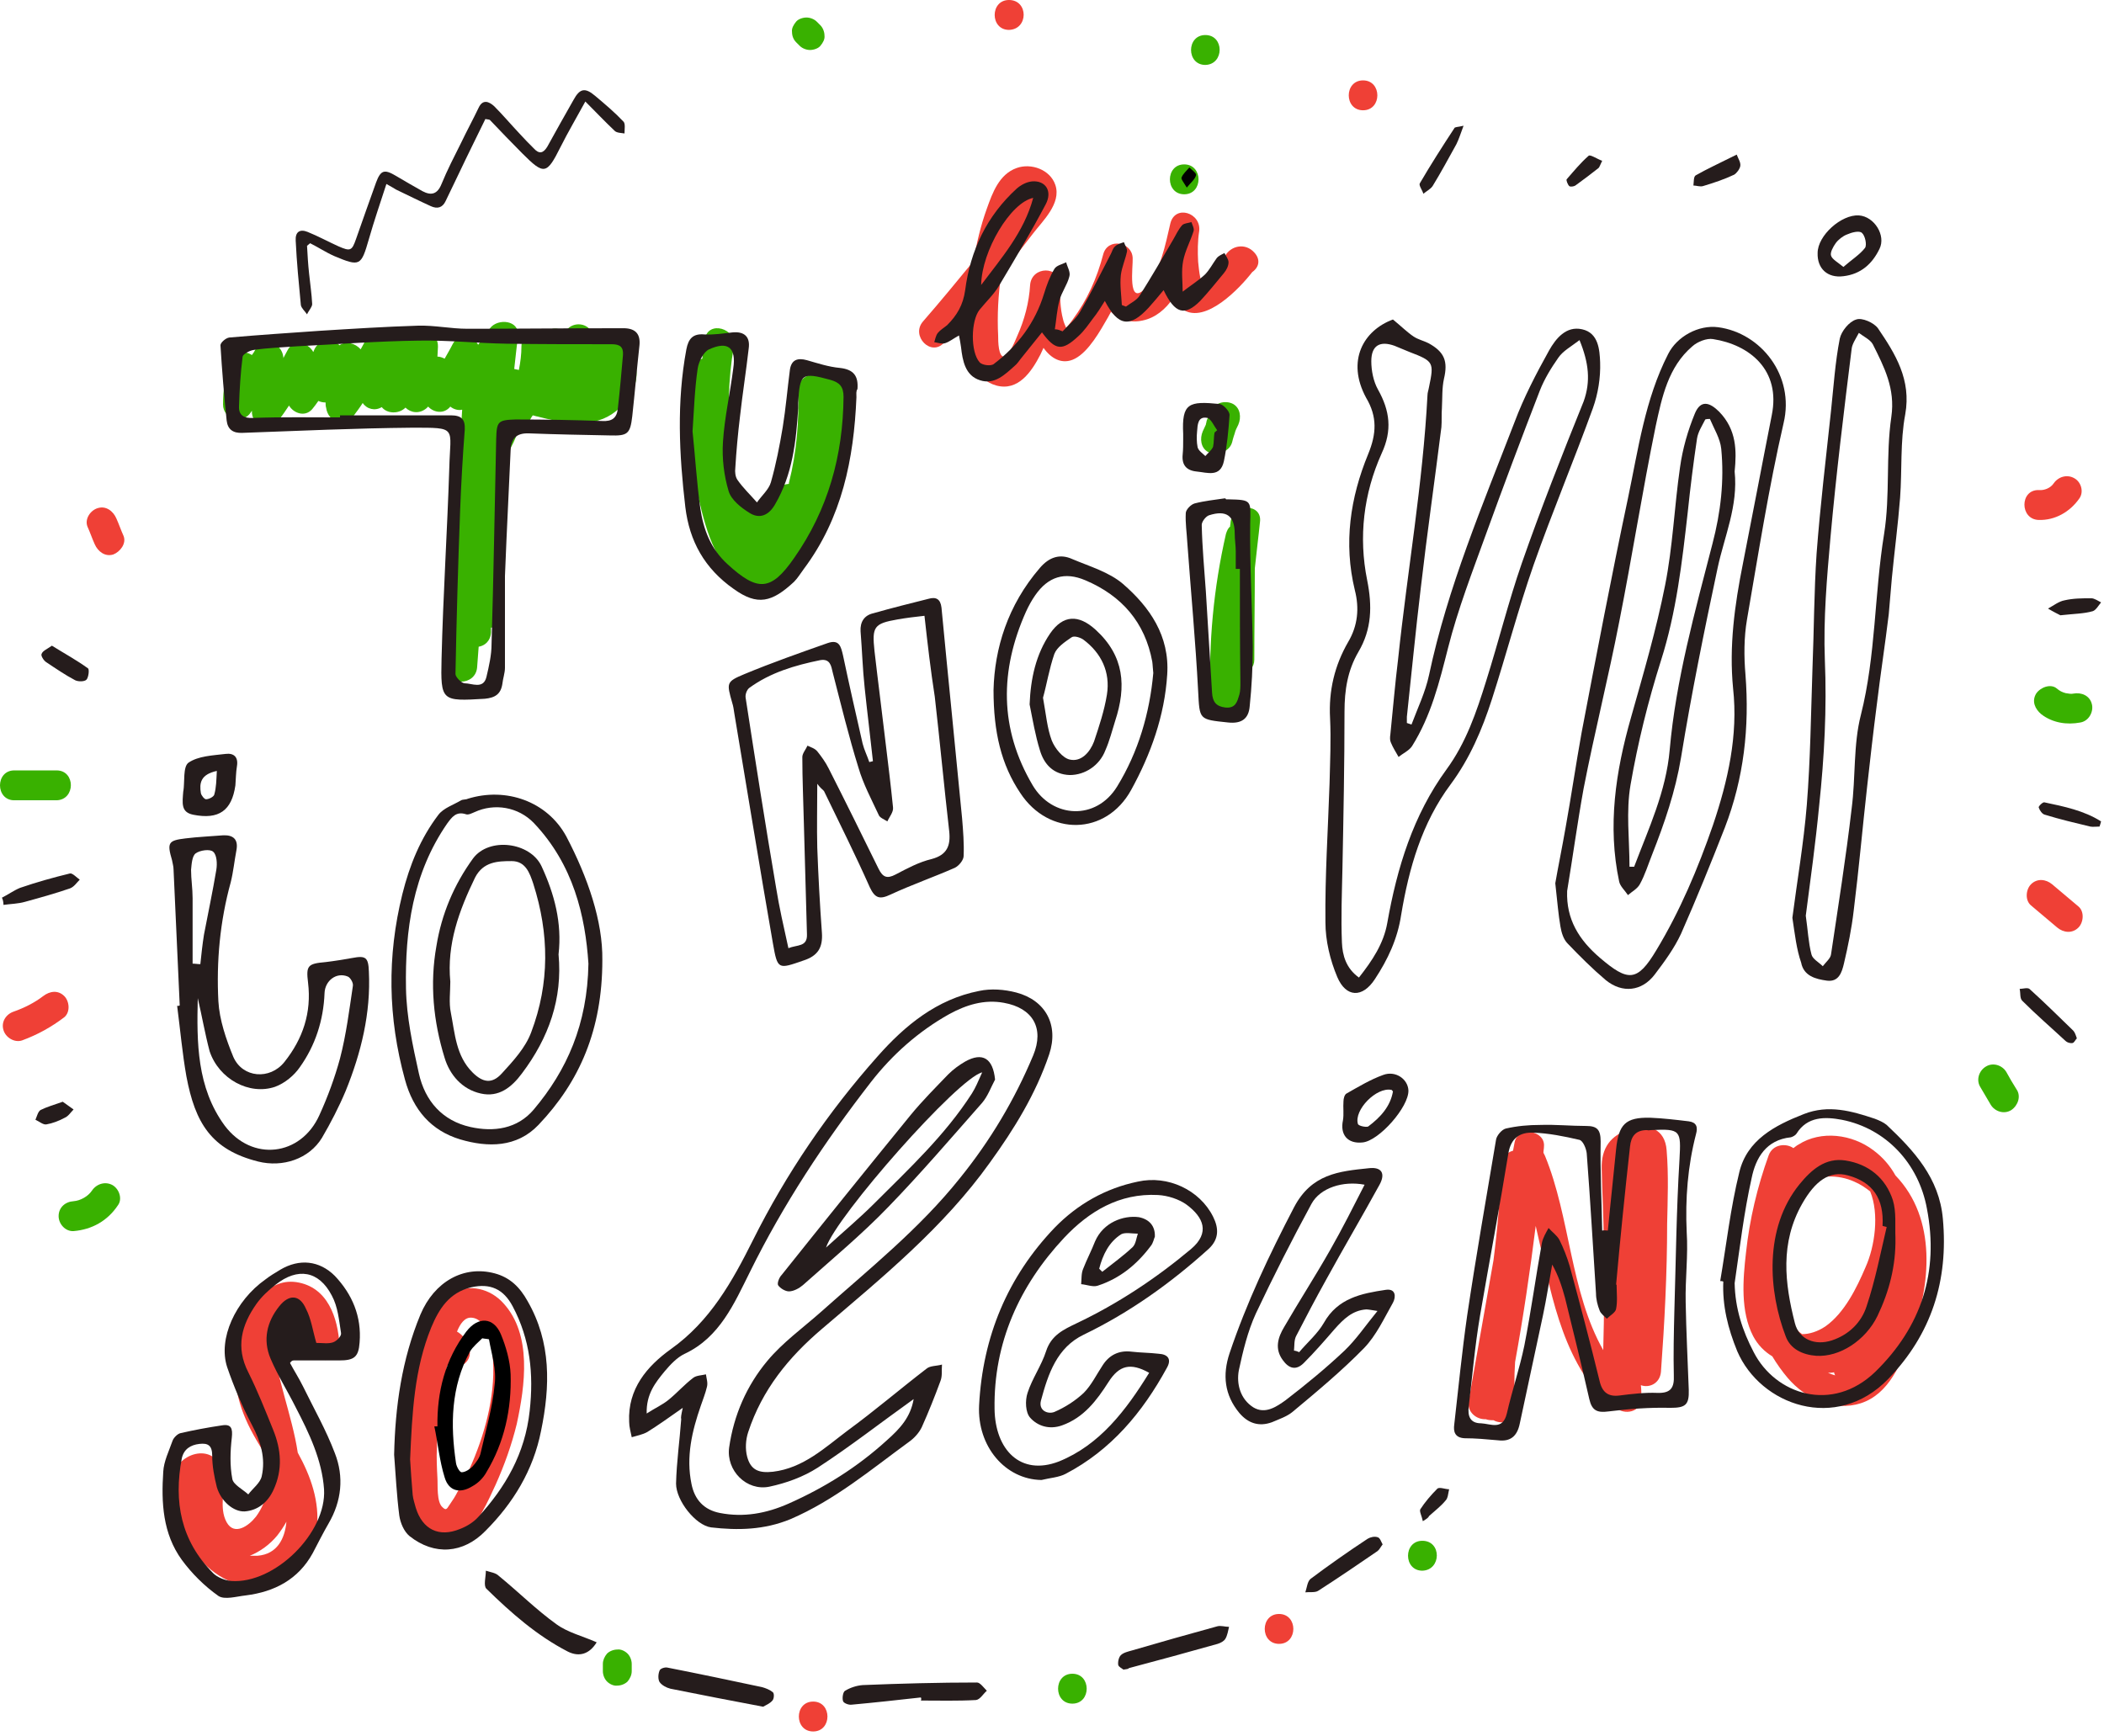 <svg width="395" height="326" viewBox="0 0 395 326" fill="none" xmlns="http://www.w3.org/2000/svg">
<path d="M63.738 252.631C63.448 247.406 61.513 241.601 55.611 240.73C49.999 239.956 46.709 245.761 45.161 250.309C43.323 255.631 43.903 261.339 46.129 266.467C47.29 269.176 48.934 271.692 50.483 274.305C50.773 277.981 50.289 281.755 48.064 284.754C46.709 286.496 44 288.431 42.548 285.819C41 283.013 42.452 279.433 41.775 276.433C40.42 270.434 32.679 272.756 32.292 278.078C31.422 287.947 40.517 300.622 51.45 297.429C56.191 295.978 58.9 291.721 59.481 287.076C60.062 281.948 58.32 277.111 55.901 272.756C54.837 265.693 51.74 258.34 51.257 251.567C51.257 251.373 51.16 251.083 51.16 250.889C51.257 250.793 51.257 250.599 51.353 250.502C51.837 249.438 52.901 247.213 53.966 246.632C57.255 244.891 58.223 250.986 58.32 252.825C58.32 256.211 63.932 256.211 63.738 252.631ZM48.354 292.108C47.87 292.108 47.386 292.108 46.903 292.108C48.838 291.334 50.676 289.979 52.031 288.334C52.708 287.463 53.288 286.593 53.772 285.722C53.482 288.915 52.031 291.818 48.354 292.108Z" fill="#EF4036"/>
<path d="M94.506 244.697C92.087 241.988 88.12 240.924 84.83 242.859C83.379 243.729 82.314 244.987 81.54 246.439C81.153 246.729 80.863 247.213 80.669 247.696C77.863 256.018 76.412 264.919 76.509 273.724C76.509 277.498 76.219 282.529 78.347 285.915C80.089 288.818 83.766 290.076 86.765 288.238C89.764 286.302 91.603 281.852 93.054 278.755C94.699 275.079 96.054 271.305 97.021 267.338C98.569 260.178 99.924 250.599 94.506 244.697ZM88.12 275.853C87.442 277.304 86.765 278.755 85.894 280.11C85.507 280.884 85.023 281.658 84.54 282.335C83.959 283.109 83.862 283.787 83.088 283.013C81.927 282.045 82.218 278.755 82.121 277.498C82.024 275.562 81.927 273.724 82.024 271.789C82.121 266.564 82.798 261.436 83.959 256.405C85.797 257.469 88.797 255.921 88.12 253.212C87.733 251.76 86.959 250.696 85.797 250.019C86.378 248.567 87.249 247.309 88.507 247.406C91.7 247.6 92.474 253.308 92.57 255.534C92.957 262.403 90.926 269.66 88.12 275.853Z" fill="#EF4036"/>
<path d="M312.888 215.961C312.598 211.994 309.501 210.833 306.018 211.994C302.341 213.155 300.6 215.574 300.697 219.444C300.793 224.089 301.084 228.83 301.084 233.474C301.18 240.15 301.18 246.826 300.987 253.503C294.794 242.569 294.794 228.539 290.053 217.025C289.957 216.832 289.86 216.638 289.763 216.445C289.763 216.058 289.86 215.671 289.86 215.284C290.15 212.187 284.925 211.413 284.345 214.51C284.248 214.993 284.151 215.574 284.054 216.058C282.99 216.348 282.023 217.122 281.926 218.67C281.636 224.669 281.152 230.668 280.378 236.667C278.83 245.472 277.282 254.18 275.733 262.985C275.346 265.113 277.185 266.565 278.926 266.468C279.41 266.661 279.894 266.661 280.378 266.661C282.119 267.629 284.732 266.855 284.538 264.436C284.248 261.533 284.248 258.631 284.441 255.728C285.99 247.213 287.247 238.699 288.312 230.184C291.118 241.989 292.763 254.373 301.567 263.469C302.051 263.952 302.729 264.243 303.309 264.243C304.857 265.791 308.244 265.21 308.147 262.404C308.147 261.63 308.147 260.856 308.05 260.082C309.598 260.663 311.63 259.792 311.824 257.566C312.501 248.374 312.985 239.086 312.985 229.797C313.081 225.25 313.275 220.605 312.888 215.961Z" fill="#EF4036"/>
<path d="M355.847 220.702C354.879 218.96 353.524 217.315 351.686 215.961C347.719 212.961 341.914 212.187 337.656 214.896C337.269 215.09 336.979 215.38 336.689 215.574C335.334 214.606 332.819 214.8 332.044 216.928C329.916 222.831 328.464 228.926 327.787 235.215C327.207 240.247 326.723 246.246 329.142 250.89C330.013 252.535 331.27 253.793 332.722 254.663C333.593 256.115 334.56 257.469 335.624 258.727C338.914 262.597 344.236 265.113 349.364 263.468C354.685 261.727 356.911 255.921 358.749 251.18C362.523 241.408 363.684 228.829 355.847 220.702ZM335.141 246.439C334.173 243.053 333.786 239.376 333.883 236.28C333.98 233.087 334.85 227.862 336.882 223.895C337.366 223.314 337.947 222.831 338.527 222.347C341.333 220.508 345.107 220.508 348.106 221.863C349.267 222.347 350.235 223.024 351.105 223.701C352.847 227.959 351.976 234.054 350.235 237.925C348.59 241.795 346.268 246.536 342.688 249.052C341.236 250.019 339.688 250.503 338.334 250.503C336.882 249.535 335.818 248.084 335.141 246.439ZM344.333 257.663C344.333 257.856 344.429 258.05 344.526 258.243C344.139 258.147 343.655 257.953 343.171 257.76C343.559 257.76 343.945 257.76 344.333 257.663Z" fill="#EF4036"/>
<path d="M235.48 47.411C233.835 45.572 231.126 46.056 229.965 48.088C229.675 48.669 229.481 49.153 229.578 49.733C229.191 50.12 228.804 50.507 228.32 50.894C227.836 51.378 227.256 51.765 226.675 52.152C226.385 52.346 225.998 52.636 225.708 52.829C225.611 52.829 225.611 52.829 225.514 52.829C225.417 52.539 225.417 52.346 225.321 52.055C225.127 51.088 225.03 50.12 224.934 49.153C224.837 47.217 224.837 45.282 225.127 43.444C225.611 39.961 220.58 38.316 219.709 41.992C218.838 45.766 217.774 51.184 215.064 54.087C211.581 57.764 212.742 49.927 212.645 48.475C212.549 45.379 208.001 44.605 207.13 47.701C205.969 52.152 204.131 56.312 201.325 60.086C200.938 60.57 200.648 61.054 200.261 61.441L200.164 61.537C200.164 61.441 200.067 61.441 200.067 61.344C199.874 60.86 199.68 60.473 199.583 59.989C199.003 57.861 199.003 55.635 199.003 53.507C199.003 49.83 193.681 49.927 193.391 53.507C193.197 56.796 192.327 60.086 190.972 63.086C190.682 63.763 189.521 66.665 188.65 66.956C187.392 67.246 187.392 63.956 187.392 63.086C187.199 59.215 187.392 55.345 187.973 51.475C190.004 48.959 191.94 46.443 193.875 43.928C195.713 41.509 199.293 38.219 198.132 34.736C197.164 31.833 193.584 30.575 190.875 31.543C187.586 32.704 186.328 36.187 185.263 39.187C184.102 42.38 183.328 45.766 182.748 49.056C179.651 52.829 176.555 56.603 173.266 60.376C170.943 63.086 174.814 67.052 177.233 64.343C178.781 62.602 180.232 60.86 181.78 59.022C181.78 60.667 181.78 62.311 181.877 63.859C182.07 67.343 183.231 71.31 187.005 72.374C191.166 73.535 193.681 69.762 195.326 66.569C195.52 66.182 195.713 65.698 195.907 65.311C197.261 67.246 199.39 68.601 201.809 67.343C204.421 65.988 206.55 62.118 208.001 59.602C208.195 59.215 208.388 58.925 208.582 58.538C210.13 60.086 212.258 60.667 214.484 60.183C216.903 59.699 218.838 58.054 220.289 55.925C220.676 56.893 221.257 57.667 222.128 58.151C226.385 60.86 232.771 54.087 235.093 51.088C236.448 50.12 236.641 48.669 235.48 47.411Z" fill="#EF4036"/>
<path d="M222.322 30.866C218.742 30.866 218.742 36.478 222.322 36.478C225.902 36.478 225.902 30.866 222.322 30.866Z" fill="#39B100"/>
<path d="M119.181 68.02C118.987 67.439 118.6 66.956 118.116 66.665C118.116 66.569 118.116 66.472 118.019 66.375C117.729 64.827 116.471 64.343 115.31 64.44C115.117 62.408 112.698 61.44 111.053 62.311C110.085 60.473 107.279 60.376 106.118 62.311C104.861 61.44 103.022 61.44 102.248 62.795C100.603 61.828 97.894 62.505 97.894 65.02C97.894 66.569 97.701 68.02 97.41 69.471C97.12 69.374 96.83 69.374 96.539 69.278C96.733 67.246 97.023 65.214 97.217 63.085C97.604 60.086 93.443 59.699 91.992 61.634C91.218 62.698 90.54 63.666 89.766 64.73C88.799 62.989 86.283 62.311 85.025 64.537C84.542 65.504 83.961 66.472 83.477 67.343C83.09 67.149 82.606 66.956 82.123 66.956C82.123 66.375 82.219 65.698 82.219 65.117C82.316 62.215 78.93 61.731 77.285 63.472C76.124 61.924 73.318 62.021 72.35 63.956C71.189 62.795 69.157 62.602 68.287 64.537C68.093 64.924 67.9 65.214 67.706 65.601C66.738 64.44 64.9 63.956 63.739 64.827C62.481 63.472 59.772 63.569 58.901 65.891C58.901 65.988 58.804 66.085 58.804 66.085C57.837 64.246 55.031 63.666 53.967 65.794C53.676 66.278 53.483 66.762 53.193 67.246C53.193 67.149 53.193 67.052 53.193 67.052C52.902 64.343 49.516 63.182 47.968 65.601C47.774 65.988 47.581 66.278 47.29 66.665C45.839 65.698 43.614 65.988 42.936 68.117C42.259 70.729 41.872 73.341 41.872 75.954C41.872 78.76 45.645 79.727 47.097 77.405C47.194 77.308 47.194 77.212 47.29 77.115C47.194 80.018 50.58 81.275 52.418 78.76C53.096 77.889 53.676 77.018 54.257 76.147C55.128 77.599 57.256 78.373 58.611 76.825C58.998 76.341 59.385 75.857 59.772 75.277C60.159 75.47 60.643 75.567 61.127 75.567C61.127 75.857 61.127 76.244 61.223 76.534C61.61 79.34 64.707 80.308 66.448 77.986C67.029 77.212 67.609 76.438 68.093 75.664C68.867 76.825 70.415 77.212 71.673 76.438C72.641 77.695 74.866 77.792 76.124 76.534C77.091 77.502 78.736 77.792 80.091 76.631C80.188 76.534 80.284 76.438 80.381 76.341C81.445 77.502 83.38 77.792 84.542 76.341C85.122 76.825 85.993 77.115 86.767 76.921C86.477 81.275 86.283 85.726 86.186 90.08C85.799 90.564 85.509 91.145 85.509 91.919C85.025 103.046 84.445 114.173 83.961 125.3C83.767 128.88 89.283 128.88 89.573 125.3C89.67 124.042 89.766 122.687 89.863 121.43C91.024 121.236 92.089 120.365 92.185 118.72C92.185 118.43 92.185 118.14 92.185 117.85C93.54 117.85 94.798 116.882 94.798 115.14C94.798 109.625 94.798 104.11 94.604 98.595C94.701 94.241 94.798 89.887 94.991 85.63C96.056 83.985 96.83 82.243 97.507 80.405C98.281 80.211 98.958 79.824 99.345 79.147C99.539 78.76 99.732 78.373 100.023 77.986C100.119 77.986 100.313 78.083 100.41 78.083C100.506 78.083 100.603 78.179 100.797 78.179C105.344 79.34 110.666 80.501 114.826 77.792C115.697 77.212 116.471 76.534 117.052 75.857C117.632 75.567 118.116 74.986 118.213 74.212C119.471 72.471 119.858 70.245 119.181 68.02Z" fill="#39B100"/>
<path d="M156.624 70.439L152.657 70.342C151.206 70.342 149.851 71.6 149.851 73.148C150.045 79.05 149.561 84.953 148.11 90.661C148.11 90.758 148.11 90.758 148.11 90.855C147.045 90.951 146.078 91.338 145.304 92.112C144.433 92.983 144.046 94.531 143.078 95.209C141.53 96.37 139.885 95.112 138.918 93.564C138.821 93.273 138.724 92.983 138.724 92.596C137.95 89.597 137.466 86.597 137.176 83.598C136.596 77.406 136.692 71.213 137.757 65.117C138.337 61.634 132.919 60.086 132.338 63.666C132.145 64.924 131.951 66.085 131.854 67.343C131.08 67.536 130.403 68.214 130.21 69.278C130.21 69.568 130.113 69.762 130.113 70.052C129.049 77.986 129.339 85.823 131.177 93.661C132.532 99.466 134.757 108.271 141.433 110.012C148.884 111.948 151.98 103.627 153.915 98.208C156.818 90.081 159.14 81.856 159.527 73.245C159.527 71.697 158.076 70.439 156.624 70.439Z" fill="#39B100"/>
<path d="M10.619 144.651H2.685C-0.895 144.651 -0.895 150.263 2.685 150.263H10.619C14.199 150.166 14.199 144.651 10.619 144.651Z" fill="#39B100"/>
<path d="M12.071 187.03C10.91 185.869 9.362 186.063 8.104 187.03C6.459 188.288 4.524 189.256 2.589 189.933C1.137 190.417 0.17 191.868 0.654 193.416C1.041 194.771 2.686 195.835 4.137 195.351C7.04 194.287 9.652 192.836 12.071 190.997C13.232 190.03 13.039 187.998 12.071 187.03Z" fill="#EF4036"/>
<path d="M389.422 89.79C388.068 89.016 386.423 89.5 385.552 90.758C384.971 91.628 383.81 92.112 382.746 92.015C379.166 91.919 379.166 97.531 382.746 97.627C385.842 97.724 388.648 96.079 390.39 93.564C391.261 92.306 390.68 90.467 389.422 89.79Z" fill="#EF4036"/>
<path d="M392.71 132.169C392.323 130.621 390.775 129.944 389.227 130.234C388.937 130.331 388.26 130.234 387.776 130.138C387.098 129.944 386.711 129.751 386.131 129.267C384.97 128.299 383.035 129.073 382.261 130.234C381.39 131.686 382.067 133.137 383.228 134.105C385.357 135.749 388.066 136.136 390.582 135.653C392.227 135.362 393.097 133.524 392.71 132.169Z" fill="#39B100"/>
<path d="M390.195 170.195C388.551 168.841 386.906 167.389 385.261 166.035C384.1 165.067 382.455 164.874 381.294 166.035C380.326 167.002 380.133 169.034 381.294 170.002C382.939 171.356 384.584 172.808 386.228 174.162C387.389 175.13 389.034 175.323 390.195 174.162C391.163 173.195 391.356 171.163 390.195 170.195Z" fill="#EF4036"/>
<path d="M378.583 204.544C377.906 203.479 377.229 202.318 376.648 201.254C375.874 199.996 374.133 199.416 372.778 200.286C371.52 201.06 370.94 202.802 371.81 204.157L373.746 207.446C374.52 208.704 376.261 209.285 377.616 208.414C378.874 207.543 379.454 205.801 378.583 204.544Z" fill="#39B100"/>
<path d="M23.198 100.627C22.714 99.563 22.327 98.402 21.843 97.338C21.263 95.983 19.908 94.919 18.36 95.403C17.005 95.79 15.844 97.434 16.425 98.886C16.909 99.95 17.296 101.111 17.779 102.176C18.36 103.53 19.715 104.594 21.263 104.111C22.52 103.627 23.778 102.079 23.198 100.627Z" fill="#EF4036"/>
<path d="M21.165 222.54C19.81 221.766 18.165 222.25 17.294 223.508C16.52 224.669 15.069 225.443 13.811 225.54C12.263 225.636 11.005 226.701 11.005 228.346C11.005 229.797 12.263 231.248 13.811 231.152C17.294 230.861 20.197 229.216 22.132 226.314C23.003 225.153 22.423 223.314 21.165 222.54Z" fill="#39B100"/>
<path d="M117.825 310.492C117.341 310.008 116.567 309.621 115.89 309.718C115.212 309.718 114.438 310.008 113.954 310.492C113.471 311.072 113.18 311.75 113.18 312.427V313.782C113.18 314.459 113.471 315.233 113.954 315.717C114.438 316.2 115.212 316.587 115.89 316.491C116.567 316.491 117.341 316.2 117.825 315.717C118.309 315.136 118.599 314.459 118.599 313.782V312.427C118.599 311.75 118.309 310.976 117.825 310.492Z" fill="#39B100"/>
<path d="M152.659 319.49C149.079 319.49 149.079 325.102 152.659 325.102C156.239 325.102 156.239 319.49 152.659 319.49Z" fill="#EF4036"/>
<path d="M201.327 314.265C197.747 314.265 197.747 319.877 201.327 319.877C204.907 319.877 204.907 314.265 201.327 314.265Z" fill="#39B100"/>
<path d="M240.125 303.042C236.545 303.042 236.545 308.654 240.125 308.654C243.705 308.654 243.705 303.042 240.125 303.042Z" fill="#EF4036"/>
<path d="M267.025 289.302C263.445 289.302 263.445 294.914 267.025 294.914C270.605 294.818 270.701 289.302 267.025 289.302Z" fill="#39B100"/>
<path d="M154.013 4.741L153.336 4.064C152.852 3.58 152.078 3.289 151.401 3.289C150.724 3.289 149.853 3.58 149.466 4.064C148.982 4.644 148.595 5.321 148.692 5.999C148.692 6.773 148.982 7.45 149.466 7.934L150.143 8.611C150.627 9.095 151.401 9.385 152.078 9.385C152.756 9.385 153.626 9.095 154.013 8.611C154.497 8.031 154.884 7.353 154.787 6.676C154.787 5.999 154.497 5.225 154.013 4.741Z" fill="#39B100"/>
<path d="M189.423 0C185.843 0 185.843 5.612 189.423 5.612C193.1 5.515 193.1 0 189.423 0Z" fill="#EF4036"/>
<path d="M226.289 6.579C222.709 6.579 222.709 12.191 226.289 12.191C229.869 12.094 229.869 6.579 226.289 6.579Z" fill="#39B100"/>
<path d="M255.897 15.094C252.317 15.094 252.317 20.706 255.897 20.706C259.477 20.706 259.477 15.094 255.897 15.094Z" fill="#EF4036"/>
<path d="M231.03 98.015C231.03 98.305 230.933 98.595 230.933 98.885C230.546 99.176 230.353 99.659 230.159 100.24C227.837 110.399 226.869 120.752 227.256 131.105C227.45 134.782 232.481 134.589 232.868 131.105C233.062 129.557 233.255 128.009 233.352 126.461C234.513 126.171 235.481 125.3 235.481 123.849C235.481 118.14 235.577 112.431 235.577 106.723C235.868 103.82 236.255 100.917 236.545 98.015C237.029 94.435 231.417 94.435 231.03 98.015Z" fill="#39B100"/>
<path d="M232.482 79.728C233.062 78.373 232.869 76.631 231.514 75.857C230.256 75.18 228.321 75.47 227.644 76.825C227.45 77.212 227.257 77.696 227.063 78.083C226.773 78.373 226.579 78.76 226.483 79.244C226.483 79.437 226.386 79.534 226.386 79.728C226.192 80.115 225.999 80.598 225.805 80.985C225.225 82.34 225.418 84.082 226.773 84.856C227.644 85.34 228.514 85.34 229.192 84.953C230.159 84.759 231.03 84.082 231.32 83.017C231.417 82.63 231.514 82.243 231.611 81.953C231.707 81.76 231.707 81.566 231.804 81.373C231.901 80.889 232.191 80.308 232.482 79.728Z" fill="#39B100"/>
<path d="M261.509 59.989C263.154 61.343 264.218 62.407 265.379 63.182C266.25 63.762 267.218 63.956 268.185 64.439C271.185 66.084 271.862 67.826 271.088 71.116C270.701 72.857 270.798 74.792 270.701 76.631C270.604 77.792 270.701 79.05 270.604 80.211C269.346 90.273 267.895 100.336 266.734 110.399C265.766 118.43 264.992 126.557 264.122 134.588C264.122 134.975 264.122 135.362 264.122 135.749C264.412 135.846 264.702 135.943 264.992 136.039C266.153 132.943 267.605 129.944 268.282 126.751C271.765 110.302 278.345 94.821 284.344 79.243C286.085 74.599 288.408 70.148 290.826 65.794C292.084 63.569 294.019 61.15 297.019 61.827C300.115 62.504 300.309 65.697 300.405 68.019C300.502 70.922 300.018 73.921 299.051 76.631C295.471 86.5 291.407 96.176 287.924 106.045C285.021 114.366 282.796 122.88 280.086 131.298C278.248 137.007 275.926 142.425 272.346 147.263C266.928 154.52 264.509 163.034 263.057 171.742C262.38 176.29 260.542 180.16 258.123 183.837C255.801 187.417 252.704 187.32 251.059 183.45C249.705 180.257 248.834 176.58 248.834 173.194C248.737 164.486 249.318 155.778 249.608 147.07C249.705 143.006 249.898 138.942 249.705 134.878C249.415 129.653 250.576 124.912 253.091 120.558C254.93 117.462 255.22 114.172 254.349 110.786C252.221 101.981 253.478 93.466 256.865 85.242C258.413 81.469 258.606 78.276 256.478 74.696C252.704 67.729 255.994 62.02 261.509 59.989ZM296.535 63.859C294.89 65.117 293.439 65.891 292.568 67.149C291.213 69.084 289.956 71.116 289.085 73.341C285.602 82.339 282.215 91.338 278.925 100.433C276.41 107.399 273.701 114.366 271.862 121.623C270.217 128.105 268.669 134.394 265.089 140.103C264.509 140.974 263.348 141.458 262.573 142.135C262.09 141.264 261.509 140.393 261.122 139.426C260.929 139.039 260.929 138.458 261.025 137.878C261.509 133.137 261.896 128.492 262.477 123.751C264.218 107.206 267.121 90.854 267.992 74.212C267.992 73.728 268.185 73.244 268.282 72.664C269.25 68.019 269.153 67.826 264.605 66.084C263.638 65.697 262.767 65.31 261.799 64.923C259.09 63.956 257.445 64.826 257.445 67.826C257.445 69.567 257.832 71.599 258.703 73.147C260.929 77.115 261.412 80.791 259.381 85.145C255.994 92.692 255.026 100.82 256.671 108.947C257.639 113.785 257.542 118.139 255.026 122.397C252.995 125.88 252.414 129.557 252.414 133.62C252.414 143.393 252.221 153.262 252.027 163.034C251.93 167.679 251.737 172.323 251.93 176.967C252.027 179.386 252.704 181.805 255.123 183.547C257.639 180.354 259.768 177.161 260.445 173.291C262.283 162.938 265.283 153.068 271.572 144.457C275.249 139.426 277.184 133.717 279.022 127.815C281.344 120.461 283.183 113.011 285.698 105.754C289.278 95.498 293.245 85.436 297.309 75.373C298.664 71.599 298.277 68.116 296.535 63.859Z" fill="#251C1C"/>
<path d="M128.179 264.338C125.566 266.177 123.534 267.628 121.503 268.886C120.632 269.37 119.567 269.563 118.6 269.854C118.406 268.886 118.116 267.918 118.116 266.951C117.826 260.758 121.503 256.501 125.953 253.308C133.307 248.083 137.467 240.633 141.338 232.892C147.627 220.314 155.464 208.8 164.753 198.35C169.881 192.545 175.88 187.61 183.814 186.062C186.039 185.578 188.555 185.772 190.78 186.353C196.295 187.804 198.811 192.448 196.973 197.963C194.457 205.414 190.393 211.993 185.846 218.282C177.138 230.474 165.624 239.859 154.4 249.438C148.014 254.856 143.079 260.952 140.467 268.886C139.983 270.337 139.886 272.079 140.273 273.53C140.951 276.046 142.499 276.626 145.111 276.336C150.82 275.659 154.884 271.789 159.141 268.596C164.172 264.919 168.913 260.855 173.945 256.985C174.622 256.404 175.88 256.501 176.847 256.211C176.751 257.275 176.944 258.339 176.557 259.307C175.493 262.21 174.332 265.112 173.074 267.918C172.59 268.983 171.622 270.047 170.655 270.724C163.495 275.949 156.722 281.658 148.401 285.238C143.466 287.27 138.532 287.366 133.5 286.786C130.598 286.399 126.921 281.755 126.921 278.562C127.018 274.498 127.598 270.531 127.888 266.467C127.792 266.177 127.888 265.693 128.179 264.338ZM121.406 265.403C123.051 264.338 124.405 263.758 125.566 262.79C127.114 261.532 128.469 259.984 130.114 258.727C130.694 258.243 131.759 258.243 132.533 258.049C132.63 258.823 132.92 259.597 132.726 260.371C132.436 261.629 131.952 262.79 131.565 263.951C129.92 268.692 128.759 273.53 129.824 278.658C130.404 281.561 132.146 283.496 135.145 284.077C139.596 284.948 143.853 284.173 148.014 282.335C154.787 279.336 160.979 275.465 166.494 270.434C169.01 268.209 170.945 266.08 171.526 262.694C165.43 267.048 159.625 271.595 153.529 275.562C150.82 277.304 147.627 278.465 144.434 279.142C140.177 280.013 136.306 276.143 136.887 271.789C137.758 265.693 140.177 260.178 144.047 255.534C146.95 252.05 150.723 249.341 154.11 246.342C163.108 238.311 172.59 230.764 180.234 221.185C185.942 214.122 190.49 206.478 193.973 198.157C196.102 193.029 193.877 189.255 188.458 188.288C184.781 187.61 181.395 188.675 178.202 190.416C172.493 193.609 167.559 197.963 163.495 203.188C154.787 214.412 147.046 226.12 140.757 238.891C137.854 244.697 135.145 251.083 128.566 254.179C127.114 254.856 125.857 256.211 124.792 257.469C123.051 259.597 121.309 261.726 121.406 265.403Z" fill="#251C1C"/>
<path d="M94.799 108.173C94.799 111.85 94.799 118.623 94.799 125.395C94.799 126.363 94.411 127.427 94.315 128.395C94.024 130.33 92.96 131.007 91.025 131.201C82.897 131.685 82.704 131.685 82.897 123.654C83.188 111.753 83.962 99.852 84.349 87.854C84.542 80.113 85.994 80.307 77.285 80.307C66.739 80.404 56.193 80.887 45.549 81.274C43.711 81.371 42.743 80.597 42.55 78.952C42.066 74.308 41.679 69.567 41.389 64.826C41.389 64.342 42.356 63.471 43.034 63.374C48.646 62.891 54.354 62.504 59.966 62.117C66.159 61.73 72.254 61.343 78.447 61.149C81.543 61.052 84.639 61.73 87.735 61.73C96.637 61.73 105.442 61.633 114.343 61.633C115.311 61.633 116.375 61.633 117.343 61.633C119.375 61.73 120.245 62.794 120.052 64.826C119.568 69.277 119.181 73.727 118.697 78.178C118.31 81.468 117.827 81.855 114.537 81.758C109.505 81.662 104.377 81.565 99.346 81.371C96.927 81.274 95.96 82.339 95.863 84.564C95.573 91.434 95.186 98.304 94.799 108.173ZM63.836 78.372C63.836 78.275 63.836 78.082 63.836 77.985C70.803 77.985 77.672 77.985 84.639 77.985C86.671 77.985 87.348 78.759 87.251 80.694C86.864 85.725 86.574 90.853 86.381 95.885C85.994 106.141 85.703 116.3 85.51 126.557C85.51 127.137 86.671 128.298 87.251 128.298C88.606 128.298 90.735 129.459 91.315 127.137C91.799 125.105 92.283 122.977 92.283 120.945C92.67 108.076 92.863 95.207 93.154 82.436C93.25 79.146 93.444 78.856 96.83 78.759C102.249 78.759 107.667 78.856 113.085 79.049C114.924 79.146 115.795 78.469 115.988 76.727C116.375 73.34 116.665 69.954 116.956 66.664C117.052 65.116 116.375 64.632 114.827 64.632C108.248 64.632 101.668 64.632 95.089 64.535C89.574 64.439 84.058 63.858 78.64 63.955C70.996 64.052 63.449 64.632 55.806 65.019C53.096 65.213 50.387 65.31 47.678 65.697C46.904 65.793 45.646 66.471 45.549 66.954C45.162 70.051 44.969 73.147 44.872 76.243C44.775 77.985 45.84 78.565 47.484 78.469C53 78.275 58.418 78.372 63.836 78.372Z" fill="#251C1C"/>
<path d="M153.432 147.166C153.432 151.423 153.336 155.293 153.432 159.164C153.626 164.485 153.916 169.807 154.303 175.129C154.497 177.934 153.529 179.483 150.82 180.353C146.079 181.998 145.982 182.095 145.111 177.16C142.596 162.744 140.274 148.327 137.855 133.91C137.758 133.233 137.661 132.556 137.468 131.975C136.403 128.202 136.307 128.008 139.79 126.557C144.918 124.428 150.143 122.59 155.368 120.751C157.593 119.977 157.883 121.429 158.27 123.073C159.431 128.589 160.689 134.104 161.947 139.619C162.237 140.78 162.818 141.941 163.205 143.102C163.398 143.005 163.689 143.005 163.882 142.909C163.398 138.361 162.818 133.813 162.334 129.169C161.947 125.589 161.85 122.106 161.56 118.526C161.463 116.784 162.237 115.526 163.979 115.139C167.365 114.172 170.849 113.301 174.332 112.43C175.686 112.043 176.557 112.43 176.751 114.075C178.009 127.331 179.363 140.49 180.621 153.649C180.815 155.971 181.008 158.39 180.911 160.712C180.911 161.486 180.041 162.55 179.266 162.937C175.299 164.679 171.139 166.13 167.172 167.969C165.14 168.936 164.269 168.646 163.302 166.614C160.592 160.518 157.593 154.519 154.69 148.52C154.303 148.133 153.916 147.843 153.432 147.166ZM173.558 115.623C171.816 115.817 170.171 116.01 168.526 116.3C164.076 117.075 163.689 117.655 164.172 122.203C164.85 128.105 165.624 134.007 166.301 139.812C166.785 143.779 167.269 147.746 167.656 151.617C167.752 152.487 166.978 153.358 166.591 154.229C166.011 153.842 165.14 153.552 164.946 152.971C163.592 150.069 162.044 147.166 161.173 144.166C159.335 138.264 157.883 132.265 156.335 126.266C156.045 125.009 155.851 123.654 154.013 123.944C149.272 124.912 144.628 126.266 140.661 129.169C140.177 129.556 139.887 130.427 139.983 131.007C141.822 142.909 143.66 154.713 145.692 166.614C146.272 170.291 147.143 174.064 148.014 178.031C149.659 177.354 151.594 177.838 151.497 175.419C151.304 168.452 151.11 161.583 150.917 154.616C150.82 150.456 150.627 146.295 150.627 142.135C150.627 141.457 151.304 140.683 151.594 140.006C152.175 140.296 152.949 140.49 153.432 141.07C154.206 142.038 154.981 143.102 155.561 144.263C158.754 150.552 161.85 156.842 164.946 163.131C165.721 164.679 166.495 165.066 168.139 164.195C170.365 163.034 172.493 161.873 174.912 161.292C177.815 160.518 178.492 158.777 178.202 156.067C177.235 147.65 176.46 139.232 175.493 130.814C174.719 125.879 174.138 120.848 173.558 115.623Z" fill="#251C1C"/>
<path d="M301.854 231.054C302.338 225.926 302.919 220.798 303.403 215.767C303.886 211.122 305.144 209.768 309.789 209.864C312.207 209.961 314.626 210.251 317.045 210.542C318.497 210.735 318.787 211.606 318.4 212.961C316.852 218.96 316.368 225.055 316.658 231.344C316.948 235.698 316.368 240.149 316.465 244.503C316.561 250.018 316.852 255.534 317.045 260.952C317.142 263.855 316.368 264.338 313.562 264.338C309.692 264.242 305.821 264.532 301.951 265.016C299.823 265.306 298.855 264.822 298.371 262.694C296.92 256.308 295.372 250.018 293.824 243.729C293.243 241.601 292.566 239.472 291.405 237.44C290.824 240.633 290.34 243.826 289.663 247.019C288.212 253.792 286.76 260.565 285.309 267.338C284.825 269.66 283.567 270.724 281.245 270.434C279.117 270.241 276.988 270.047 274.956 270.047C273.118 269.95 272.827 268.789 273.021 267.435C273.795 260.662 274.472 253.792 275.44 247.019C277.085 235.989 279.02 224.958 280.858 214.025C280.955 213.251 281.923 212.09 282.697 211.896C284.825 211.413 286.954 211.219 289.179 211.219C292.082 211.122 294.888 211.413 297.791 211.413C299.823 211.413 300.5 212.09 300.5 214.315C300.403 219.927 300.693 225.442 300.79 231.054C301.177 230.957 301.467 231.054 301.854 231.054ZM303.403 241.214H303.499C303.499 242.762 303.693 244.31 303.403 245.761C303.306 246.438 302.241 247.019 301.661 247.599C301.177 247.116 300.5 246.632 300.306 246.051C299.919 245.084 299.629 243.923 299.629 242.858C299.049 234.054 298.565 225.345 297.887 216.541C297.791 215.67 297.21 214.218 296.533 214.025C293.63 213.348 290.727 212.767 287.825 212.67C285.406 212.574 283.664 213.638 283.18 216.541C281.536 226.7 279.6 236.859 277.859 247.019C276.891 252.728 276.407 258.436 275.73 264.145C275.537 265.79 275.924 267.241 278.052 267.241C279.891 267.338 282.116 268.596 282.89 265.403C283.858 261.145 285.309 256.888 286.18 252.631C287.438 246.245 288.309 239.762 289.47 233.376C289.663 232.409 290.244 231.441 290.727 230.57C291.405 231.344 292.276 231.925 292.759 232.796C293.533 234.344 294.211 236.085 294.694 237.73C296.63 244.89 298.565 252.147 300.306 259.307C300.79 261.436 301.951 262.306 304.08 262.016C306.402 261.726 308.821 261.436 311.143 261.532C313.756 261.629 314.336 260.468 314.239 258.243C314.143 254.276 314.239 250.309 314.336 246.342C314.626 236.763 314.723 227.281 315.304 217.702C315.594 212.283 315.594 211.896 309.982 212.187C309.692 212.187 309.498 212.283 309.208 212.187C307.079 212.187 306.209 213.348 306.015 215.283C305.047 223.991 304.177 232.602 303.403 241.214Z" fill="#251C1C"/>
<path d="M54.45 255.921C55.224 257.372 56.095 258.727 56.869 260.275C58.901 264.435 61.223 268.499 62.868 272.853C64.61 277.304 64.126 281.851 61.707 286.012C60.643 287.85 59.675 289.785 58.708 291.624C55.998 296.558 51.548 298.881 46.129 299.558C44.388 299.751 42.162 300.429 41.001 299.655C38.389 297.816 35.97 295.397 34.131 292.882C30.551 287.947 30.261 282.142 30.648 276.336C30.745 274.401 31.712 272.466 32.39 270.531C32.583 269.95 33.357 269.176 33.938 269.079C36.453 268.499 39.066 268.015 41.678 267.628C43.42 267.338 43.71 268.209 43.517 269.95C43.227 272.466 43.13 275.175 43.614 277.691C43.807 278.755 45.549 279.626 46.613 280.594C47.484 279.432 48.838 278.465 49.129 277.207C49.903 273.821 48.935 270.628 47.29 267.531C45.452 264.048 43.904 260.371 42.646 256.695C40.904 251.373 44.194 244.213 49.806 240.246C50.677 239.569 51.644 238.988 52.612 238.408C56.192 236.279 59.965 236.666 62.868 239.569C66.158 243.052 67.899 247.212 67.512 252.05C67.319 254.856 66.448 255.437 63.642 255.437C60.836 255.437 57.934 255.437 55.128 255.437C54.837 255.437 54.644 255.63 54.45 255.921ZM59.385 252.147C60.546 252.147 61.61 252.341 62.481 252.05C63.158 251.857 64.126 250.889 64.029 250.309C63.642 247.89 63.449 245.374 62.288 243.245C59.869 238.601 55.902 237.924 51.741 241.214C50.386 242.278 49.129 243.439 48.161 244.794C45.355 248.761 44.194 252.921 46.613 257.662C48.355 261.145 49.806 264.822 51.257 268.402C52.805 272.176 53.096 275.949 51.354 279.723C50.29 282.045 48.451 283.593 45.936 283.786C43.807 283.883 41.485 281.851 40.711 279.239C40.227 277.304 39.84 275.272 39.84 273.337C39.84 271.402 39.066 270.918 37.421 271.111C35.776 271.305 34.518 272.079 34.131 273.821C32.583 281.948 33.938 289.302 40.033 295.397C40.808 296.171 42.259 296.752 43.42 296.849C51.547 297.429 61.32 287.85 60.836 279.626C60.449 274.111 58.03 269.079 55.515 264.242C53.967 261.145 52.128 258.243 50.773 255.05C49.322 251.567 50.096 248.18 52.418 245.277C54.257 242.955 56.289 243.052 57.45 245.761C58.417 247.6 58.708 249.825 59.385 252.147Z" fill="#251C1C"/>
<path d="M291.986 165.841C292.469 163.035 293.243 159.261 293.921 155.391C294.985 149.489 295.856 143.49 296.92 137.588C299.726 122.881 302.532 108.174 305.628 93.563C307.563 84.371 308.821 74.986 313.175 66.472C314.82 63.182 318.884 60.956 322.561 61.44C330.591 62.505 336.977 70.535 334.849 79.437C332.043 91.628 330.108 104.013 327.979 116.301C327.398 119.688 327.398 123.268 327.689 126.654C328.463 136.523 327.398 146.102 323.818 155.391C321.206 162.067 318.497 168.743 315.594 175.323C314.336 178.032 312.498 180.548 310.66 182.967C308.241 186.16 304.564 186.547 301.468 184.031C298.952 181.902 296.63 179.58 294.308 177.161C293.534 176.387 293.147 175.129 292.953 173.968C292.566 171.743 292.373 169.324 291.986 165.841ZM294.211 167.292C294.017 172.614 296.436 176.484 300.403 179.87C305.628 184.321 307.37 184.418 310.95 178.419C315.401 171.065 318.787 163.035 321.593 154.907C324.399 146.586 326.334 138.071 325.367 129.267C324.593 121.333 325.657 113.592 327.205 105.852C329.043 96.563 330.785 87.274 332.623 77.986C334.365 69.471 328.463 64.73 321.593 63.666C320.432 63.472 318.69 64.149 317.723 65.02C313.175 68.891 312.014 74.599 310.853 79.921C308.337 92.209 306.402 104.594 303.983 116.785C301.951 127.235 299.339 137.588 297.307 148.037C296.146 154.423 295.275 160.906 294.211 167.292Z" fill="#251C1C"/>
<path d="M33.741 188.771C33.354 180.256 32.967 171.742 32.58 163.227C32.58 162.647 32.387 162.066 32.29 161.486C31.322 158.196 31.613 157.809 34.806 157.422C37.128 157.131 39.547 157.035 41.869 156.841C43.804 156.744 44.772 157.615 44.385 159.647C43.998 161.679 43.804 163.711 43.32 165.646C41.288 173 40.611 180.547 40.998 187.997C41.192 191.48 42.45 195.157 43.804 198.447C45.546 202.414 50.674 202.801 53.383 199.414C56.866 195.06 58.511 190.125 57.834 184.514C57.447 181.321 57.737 180.934 61.123 180.643C62.768 180.45 64.51 180.16 66.155 179.869C68.671 179.386 69.154 179.773 69.251 182.385C69.638 190.222 67.8 197.673 64.897 204.833C63.639 207.832 62.091 210.831 60.446 213.637C58.027 217.604 53.093 219.249 48.448 218.088C39.644 215.863 36.644 210.831 34.999 202.123C34.225 197.769 33.838 193.318 33.258 188.868C33.451 188.868 33.645 188.868 33.741 188.771ZM37.128 187.416C36.934 195.737 36.934 204.155 42.159 211.315C47.287 218.185 56.479 217.121 59.962 209.38C61.511 205.994 62.865 202.317 63.833 198.737C64.994 194.286 65.574 189.642 66.252 185.094C66.348 184.514 65.768 183.546 65.284 183.353C63.155 182.482 61.027 184.127 60.93 186.449C60.736 191.577 59.188 196.318 56.286 200.382C55.221 201.93 53.48 203.381 51.641 204.058C46.803 205.703 41.095 202.607 39.353 197.382C38.483 194.093 37.902 190.706 37.128 187.416ZM36.16 180.934C36.644 180.934 37.128 181.03 37.612 181.03C37.805 179.192 37.999 177.354 38.289 175.515C39.063 171.451 39.934 167.388 40.611 163.324C40.805 162.163 40.708 160.518 40.031 159.937C39.45 159.357 37.515 159.647 36.741 160.228C36.063 160.711 35.967 162.26 35.87 163.324C35.87 165.066 36.16 166.807 36.16 168.646C36.16 172.709 36.16 176.87 36.16 180.934Z" fill="#251C1C"/>
<path d="M336.497 172.323C337.368 165.55 338.625 158.293 339.206 151.133C339.883 142.618 339.98 134.104 340.27 125.492C340.561 118.332 340.56 111.076 341.044 103.916C341.722 95.014 342.786 86.112 343.753 77.114C344.237 72.566 344.528 68.019 345.398 63.568C345.689 62.214 347.14 60.375 348.495 59.988C349.559 59.601 351.784 60.569 352.558 61.633C355.848 66.471 358.848 71.309 357.686 77.791C356.719 82.919 357.106 88.241 356.719 93.466C356.332 98.497 355.655 103.529 355.171 108.56C354.977 110.785 354.784 113.107 354.59 115.333C353.913 120.945 353.042 126.557 352.365 132.169C351.688 137.393 351.107 142.521 350.526 147.746C349.656 155.487 348.978 163.227 348.011 170.968C347.624 174.354 346.946 177.644 346.172 180.934C345.785 182.579 345.205 184.417 342.979 184.127C340.851 183.837 338.625 183.256 338.142 180.74C337.271 178.225 336.98 175.516 336.497 172.323ZM339.012 171.936C339.399 174.548 339.496 176.967 340.077 179.192C340.27 180.063 341.431 180.644 342.205 181.418C342.786 180.644 343.657 179.966 343.753 179.192C345.108 170.097 346.559 161.002 347.624 151.81C348.398 145.908 347.914 139.812 349.365 134.2C352.171 123.073 351.881 111.559 353.719 100.239C354.88 92.982 354.01 85.532 355.074 78.275C355.848 72.954 353.719 68.89 351.591 64.632C351.107 63.762 349.849 63.181 348.978 62.504C348.495 63.471 347.72 64.536 347.624 65.503C346.172 77.211 344.721 89.015 343.657 100.819C342.979 108.463 342.302 116.204 342.592 123.847C342.979 133.039 342.496 142.134 341.528 151.23C340.851 158.293 339.883 165.259 339.012 171.936Z" fill="#251C1C"/>
<path d="M195.521 277.885C188.748 277.788 183.427 271.596 183.814 263.855C184.491 250.986 189.135 239.763 198.037 230.474C202.294 226.12 207.519 223.121 213.615 221.863C219.226 220.605 225.225 223.411 227.741 228.442C228.805 230.571 228.902 232.603 226.967 234.441C219.807 240.924 212.066 246.439 203.455 250.599C198.424 253.018 196.779 257.953 195.424 262.984C194.941 264.823 196.682 265.597 197.94 265.113C199.972 264.242 201.907 262.984 203.455 261.533C204.906 260.082 205.874 258.05 207.035 256.308C208.293 254.373 210.131 253.502 212.453 253.792C214.098 253.986 215.84 253.986 217.485 254.179C219.323 254.276 220 255.244 219.033 256.889C214.485 265.21 208.583 272.273 200.069 276.724C198.811 277.401 197.069 277.498 195.521 277.885ZM215.743 257.759C212.26 255.824 210.131 256.308 208.099 259.501C205.874 262.984 203.455 266.177 199.391 267.629C196.972 268.499 194.747 267.725 193.392 266.177C192.522 265.21 192.425 262.984 192.909 261.533C193.779 258.824 195.521 256.405 196.392 253.696C197.359 250.696 199.682 249.632 202.101 248.471C209.841 244.794 217.001 240.053 223.581 234.538C227.257 231.442 225.903 228.539 222.806 226.217C221.355 225.152 219.226 224.475 217.388 224.378C210.131 223.991 204.423 227.475 199.778 232.409C191.361 241.408 186.523 252.148 186.716 264.532C186.813 272.176 191.554 277.208 198.811 274.402C206.455 271.305 211.389 264.823 215.743 257.759Z" fill="#251C1C"/>
<path d="M160.784 74.598C160.3 86.209 158.075 97.239 150.915 106.818C150.335 107.592 149.754 108.56 149.077 109.237C144.916 113.107 142.207 113.785 137.756 110.592C132.241 106.722 129.435 101.593 128.661 95.207C127.5 85.338 127.016 75.469 128.855 65.6C129.242 63.568 130.112 62.6 132.241 62.794C133.983 62.891 135.821 62.6 137.563 62.407C139.788 62.214 140.852 63.278 140.562 65.406C140.078 69.664 139.401 73.921 138.917 78.275C138.53 81.468 138.24 84.661 138.046 87.854C137.95 88.628 138.046 89.499 138.433 90.079C139.498 91.627 140.852 92.885 142.11 94.337C142.981 93.079 144.336 91.918 144.723 90.563C145.69 87.177 146.367 83.694 146.948 80.21C147.529 76.63 147.819 73.05 148.303 69.374C148.593 67.535 149.754 67.148 151.496 67.632C153.527 68.212 155.559 68.89 157.688 69.083C160.3 69.374 161.171 70.631 160.978 73.05C160.687 73.437 160.784 74.018 160.784 74.598ZM130.016 80.984C130.499 85.532 130.79 90.466 131.467 95.401C132.047 99.368 133.402 103.045 136.595 105.947C142.207 111.076 144.723 111.076 149.077 104.786C155.463 95.691 158.269 85.532 158.365 74.502C158.365 72.566 157.591 71.792 155.85 71.309C150.528 69.857 150.141 70.147 149.851 75.663C149.851 75.953 149.851 76.34 149.851 76.63C149.464 82.919 148.786 89.112 145.497 94.724C144.336 96.756 142.594 97.53 140.659 96.272C139.111 95.304 137.272 93.853 136.789 92.208C135.918 89.305 135.531 86.112 135.724 83.016C136.015 78.372 137.079 73.824 137.659 69.18C138.24 65.31 136.692 63.955 133.112 65.6C132.048 66.084 131.177 67.922 130.983 69.18C130.403 73.147 130.306 76.824 130.016 80.984Z" fill="#251C1C"/>
<path d="M199.487 62.214C200.648 60.956 202.003 59.891 202.777 58.537C204.809 55.054 206.647 51.377 208.486 47.797C208.776 47.313 208.873 46.636 209.356 46.249C209.743 45.862 210.421 45.668 211.001 45.475C211.195 46.055 211.679 46.733 211.582 47.216C211.292 48.668 210.614 50.119 210.421 51.667C210.227 53.505 210.518 55.441 210.614 57.279C210.905 57.376 211.098 57.472 211.388 57.569C212.259 56.892 213.42 56.408 214.001 55.441C216.129 52.054 218.161 48.571 220.193 45.088C220.774 44.12 221.161 43.153 221.935 42.282C222.322 41.895 223.096 41.895 223.676 41.701C223.87 42.282 224.257 42.959 224.063 43.443C223.483 45.281 222.515 47.023 222.128 48.958C221.741 50.893 222.032 52.828 222.032 54.763C223.386 53.699 224.934 52.731 226.192 51.57C227.063 50.7 227.643 49.538 228.417 48.474C228.804 47.99 229.385 47.797 229.869 47.507C230.159 48.087 230.643 48.668 230.643 49.248C230.643 49.925 230.256 50.7 229.772 51.28C228.321 53.022 226.869 54.86 225.321 56.505C222.419 59.408 220.58 58.924 218.452 54.473C217.484 55.634 216.613 56.698 215.646 57.763C212.162 61.536 209.937 61.343 207.421 56.505C206.647 57.763 205.97 58.827 205.196 59.795C204.325 60.956 203.551 62.117 202.487 63.084C199.39 65.987 198.133 65.794 195.617 62.407C194.262 64.052 193.005 65.697 191.65 67.342C191.263 67.825 190.973 68.309 190.489 68.696C188.65 70.341 186.715 72.276 184.006 71.405C181.2 70.535 180.716 67.729 180.426 65.213C180.329 64.536 180.233 63.955 180.039 62.988C178.975 63.568 178.298 64.149 177.427 64.439C176.846 64.632 176.072 64.342 175.395 64.246C175.588 63.665 175.685 62.988 176.072 62.504C176.556 61.923 177.233 61.536 177.814 61.053C179.652 59.214 180.813 57.279 181.2 54.473C182.168 47.023 185.264 40.54 190.876 35.412C191.65 34.735 192.714 34.154 193.779 34.057C196.294 33.864 197.649 35.896 196.294 38.411C193.585 43.539 190.586 48.571 187.586 53.602C186.619 55.247 185.167 56.602 183.909 58.15C182.265 60.182 182.168 66.084 183.909 68.019C184.393 68.6 186.135 68.793 186.619 68.309C191.069 64.923 194.359 60.569 196.004 55.15C196.488 53.602 197.068 51.957 197.939 50.506C198.326 49.829 199.39 49.635 200.165 49.248C200.358 50.119 201.035 51.087 200.745 51.957C200.358 53.505 199.294 54.86 198.907 56.408C198.423 58.15 198.326 59.988 198.036 61.827C198.616 61.827 199.003 62.02 199.487 62.214ZM184.2 53.505C187.973 48.474 192.231 43.636 193.972 37.154C189.715 38.024 184.296 47.12 184.2 53.505Z" fill="#251C1C"/>
<path d="M113.083 180.257C113.083 193.319 108.826 203.092 101.085 211.219C97.022 215.477 91.603 215.477 86.378 213.929C80.96 212.284 77.573 208.413 76.025 202.705C72.832 191.094 72.639 179.58 75.541 167.872C76.896 162.454 78.928 157.423 82.314 152.972C83.282 151.714 85.12 151.133 86.572 150.263C86.959 150.069 87.443 150.166 87.83 149.972C94.99 147.747 102.73 150.456 106.31 157.036C110.374 164.776 113.18 173 113.083 180.257ZM110.471 180.935C109.89 172.033 107.665 162.357 100.214 154.52C97.312 151.521 92.861 150.746 89.087 152.488C88.604 152.682 87.926 153.069 87.443 152.875C85.604 152.295 84.83 153.456 83.959 154.617C77.477 164.002 76.025 174.645 76.219 185.579C76.316 190.9 77.477 196.319 78.638 201.544C79.799 206.769 83.088 210.445 88.313 211.606C92.668 212.574 97.118 211.993 100.214 208.317C106.407 200.963 110.277 192.352 110.471 180.935Z" fill="#251C1C"/>
<path d="M109.89 19.06C108.149 22.253 106.601 24.866 105.246 27.575C102.634 32.8 102.15 32.897 98.086 28.833C96.054 26.801 94.022 24.672 91.99 22.544C91.894 22.447 91.7 22.447 91.12 22.35C89.475 25.736 87.733 29.22 86.088 32.703C85.314 34.348 84.444 36.09 83.669 37.734C83.089 38.992 82.121 39.282 80.864 38.702C78.735 37.734 76.606 36.67 74.381 35.606C73.897 35.315 73.413 35.025 72.543 34.541C71.381 38.121 70.22 41.508 69.253 44.894C67.801 49.926 67.608 50.119 62.77 48.087C61.222 47.41 59.771 46.442 58.222 45.668C58.029 45.862 57.835 45.959 57.642 46.152C57.739 47.894 57.836 49.635 58.029 51.377C58.222 53.312 58.513 55.151 58.609 57.086C58.609 57.666 57.932 58.343 57.642 59.021C57.255 58.44 56.578 57.86 56.481 57.279C56.094 53.215 55.707 49.248 55.513 45.185C55.416 43.54 56.287 42.959 57.739 43.54C59.674 44.314 61.609 45.378 63.544 46.249C65.769 47.217 66.06 47.12 66.834 44.894C68.092 41.314 69.35 37.734 70.607 34.251C71.478 31.929 72.155 31.735 74.284 32.993C75.929 33.961 77.574 34.928 79.315 35.896C80.96 36.767 82.121 36.477 82.895 34.541C83.96 31.929 85.314 29.317 86.572 26.801C87.636 24.575 88.797 22.447 89.862 20.221C90.636 18.576 91.797 19.06 92.765 19.931C94.409 21.576 95.957 23.414 97.602 25.156C98.473 26.123 99.344 26.994 100.215 27.865C101.182 28.93 101.956 28.833 102.731 27.575C104.375 24.575 106.02 21.673 107.665 18.77C108.826 16.641 109.794 16.351 111.729 17.996C113.567 19.544 115.406 21.092 117.051 22.834C117.438 23.221 117.244 24.285 117.244 25.059C116.663 24.962 115.793 24.962 115.406 24.575C113.567 22.834 111.922 21.092 109.89 19.06Z" fill="#251C1C"/>
<path d="M243.898 253.889C245.446 252.051 247.381 250.406 248.542 248.374C251.155 243.73 255.606 242.859 260.153 242.181C262.088 241.891 262.088 243.536 261.508 244.6C259.863 247.503 258.411 250.696 256.089 253.115C251.929 257.372 247.284 261.243 242.64 265.113C241.576 265.984 240.124 266.467 238.77 267.048C236.351 267.919 234.319 267.241 232.674 265.306C229.868 261.92 229.481 258.146 230.836 254.083C234.029 244.6 238.286 235.602 242.93 226.7C246.22 220.411 251.348 219.927 256.96 219.347C259.379 219.057 260.153 220.315 258.992 222.443C255.702 228.442 252.219 234.344 248.929 240.343C246.994 243.826 245.156 247.31 243.317 250.89C242.93 251.664 243.027 252.728 242.93 253.599C243.124 253.599 243.511 253.696 243.898 253.889ZM256.186 222.443C252.122 221.669 247.865 223.024 246.22 226.023C242.543 232.796 239.06 239.666 235.77 246.632C234.222 250.019 233.351 253.696 232.577 257.276C232.094 259.888 232.868 262.694 235.287 264.242C237.512 265.597 239.641 264.145 241.382 262.887C245.156 259.985 248.929 256.889 252.413 253.599C254.638 251.47 256.38 248.858 258.605 246.149C257.347 245.955 256.863 245.858 256.476 245.858C253.864 246.052 252.219 247.697 250.574 249.535C248.736 251.664 246.801 253.889 244.769 255.921C243.317 257.372 241.963 256.985 240.802 255.34C239.254 253.212 239.931 251.083 241.092 249.148C243.898 244.31 246.897 239.666 249.703 234.731C252.026 230.667 254.057 226.604 256.186 222.443Z" fill="#251C1C"/>
<path d="M322.949 240.536C324.11 233.666 324.884 226.796 326.529 220.12C327.98 214.025 333.205 211.315 338.623 209.187C343.268 207.348 347.622 208.606 351.976 210.058C352.75 210.348 353.621 210.735 354.201 211.219C359.329 216.056 364.07 221.185 364.748 228.828C365.812 240.439 362.619 250.502 354.491 258.92C344.719 268.982 330.496 263.854 326.142 253.695C324.4 249.438 323.336 245.18 323.529 240.633C323.336 240.536 323.142 240.536 322.949 240.536ZM325.658 240.923C325.755 245.664 327.109 249.825 329.238 253.888C333.302 261.822 343.945 265.402 352.072 257.565C360.684 249.147 364.07 238.891 361.748 226.893C360.2 218.475 354.104 211.896 345.783 210.251C342.687 209.671 339.301 209.574 337.269 212.863C337.075 213.154 336.591 213.444 336.204 213.541C331.56 214.025 329.625 217.411 328.851 221.185C327.4 227.667 326.625 234.343 325.658 240.923Z" fill="#251C1C"/>
<path d="M73.994 273.143C74.188 264.048 75.445 255.243 78.929 246.825C81.541 240.633 87.056 237.537 92.862 239.085C95.764 239.859 97.603 241.697 99.054 244.31C103.505 252.05 103.311 260.275 101.57 268.692C100.118 276.046 96.345 282.238 91.12 287.463C86.96 291.72 81.541 292.107 76.897 288.431C75.833 287.56 75.155 285.915 74.962 284.56C74.478 280.787 74.284 276.917 73.994 273.143ZM76.994 274.014C77.09 275.852 77.284 278.271 77.477 280.69C77.574 281.561 77.865 282.335 78.058 283.109C79.316 287.173 82.412 288.721 86.379 287.076C87.637 286.592 88.895 285.818 89.766 284.851C94.894 279.239 98.57 272.95 99.441 264.919C100.215 257.952 99.538 251.47 96.248 245.277C94.507 241.988 91.991 240.923 88.508 241.697C84.347 242.665 82.412 245.761 80.961 249.244C77.768 257.082 77.381 265.209 76.994 274.014Z" fill="#251C1C"/>
<path d="M186.523 129.556C186.716 121.815 189.135 113.688 195.231 106.625C196.972 104.593 199.004 103.915 201.326 104.98C204.519 106.334 208.196 107.399 210.808 109.624C215.84 113.978 219.613 119.397 219.13 126.653C218.646 134.394 216.033 141.651 212.357 148.327C207.616 156.938 196.876 157.035 191.554 148.907C187.974 143.586 186.523 137.49 186.523 129.556ZM216.517 126.363C216.42 125.589 216.42 124.912 216.324 124.234C214.969 116.881 210.615 111.85 203.745 108.947C199.875 107.302 196.779 108.27 194.36 111.753C193.683 112.72 193.102 113.785 192.618 114.849C187.684 125.879 187.587 136.813 193.876 147.456C197.553 153.648 205.777 154.132 209.744 147.649C213.711 141.167 215.84 133.91 216.517 126.363Z" fill="#251C1C"/>
<path d="M230.16 93.757C230.353 93.757 230.547 93.757 230.644 93.757C235.095 93.853 234.804 93.95 234.707 98.401C234.611 106.141 235.095 113.785 235.191 121.526C235.191 125.202 234.998 128.976 234.611 132.653C234.417 134.878 233.159 135.942 230.547 135.652C225.032 135.072 225.225 135.168 224.935 129.75C224.451 120.461 223.58 111.173 222.903 101.884C222.806 100.046 222.516 98.207 222.613 96.369C222.613 95.692 223.58 94.724 224.258 94.531C226.096 94.047 228.031 93.853 229.966 93.563C230.16 93.66 230.16 93.66 230.16 93.757ZM232.772 106.819C232.482 106.819 232.289 106.819 231.998 106.819C231.998 105.754 231.998 104.593 231.998 103.529C231.998 102.465 231.805 101.304 231.805 100.239C231.805 96.853 230.257 95.692 226.967 96.756C226.386 96.95 225.516 98.014 225.612 98.691C225.709 102.852 226.096 106.915 226.386 111.076C226.773 117.365 227.161 123.751 227.548 130.04C227.644 131.782 228.322 132.653 230.063 132.846C231.998 133.04 232.289 131.685 232.676 130.427C232.869 129.75 232.869 128.879 232.869 128.202C232.772 120.945 232.772 113.882 232.772 106.819Z" fill="#251C1C"/>
<path d="M34.419 148.424C34.419 148.908 34.419 148.812 34.419 148.618C34.71 146.78 34.323 143.974 35.387 143.2C37.225 141.942 39.935 141.845 42.353 141.555C43.902 141.361 44.773 142.135 44.482 143.877C44.289 145.038 44.289 146.199 44.192 147.457C43.515 152.198 41.096 153.94 36.258 152.972C33.936 152.488 34.226 150.843 34.419 148.424ZM40.709 144.748C37.612 145.425 37.419 147.07 37.709 148.908C37.806 149.392 38.386 150.069 38.677 150.069C39.257 150.069 40.128 149.586 40.225 149.199C40.612 147.844 40.612 146.489 40.709 144.748Z" fill="#251C1C"/>
<path d="M112.018 308.362C110.664 310.587 108.729 311.168 106.6 310.103C100.794 307.104 95.957 302.847 91.312 298.299C90.732 297.719 91.216 296.074 91.216 294.913C92.086 295.203 93.054 295.3 93.635 295.88C97.311 298.88 100.698 302.266 104.471 304.975C106.6 306.524 109.406 307.201 112.018 308.362Z" fill="#251C1C"/>
<path d="M264.414 204.736C264.51 207.832 258.898 214.218 255.802 214.508C252.996 214.799 251.545 213.057 252.125 210.348C252.319 209.187 252.126 207.929 252.222 206.768C252.222 206.284 252.416 205.51 252.803 205.316C255.028 204.059 257.254 202.704 259.672 201.833C261.995 200.962 264.317 202.607 264.414 204.736ZM261.511 204.929C261.317 204.736 261.317 204.639 261.221 204.639C258.415 204.059 254.157 208.413 254.931 211.025C255.028 211.412 256.48 211.702 256.867 211.509C259.189 209.767 261.027 207.735 261.511 204.929Z" fill="#251C1C"/>
<path d="M172.88 318.716C168.526 319.2 164.171 319.683 159.914 320.07C159.334 320.167 158.366 319.78 158.269 319.393C158.076 318.813 158.269 317.652 158.656 317.458C159.624 316.877 160.785 316.49 161.946 316.394C169.106 316.103 176.266 315.91 183.426 315.91C184.007 315.91 184.684 316.877 185.264 317.458C184.587 318.039 184.007 319.103 183.233 319.2C179.749 319.393 176.266 319.296 172.88 319.296C172.976 319.103 172.976 318.909 172.88 318.716Z" fill="#251C1C"/>
<path d="M222.128 82.437C222.128 82.146 222.128 81.759 222.128 81.469C221.838 75.664 223.193 75.277 228.998 75.857C229.675 75.954 230.836 77.212 230.836 77.889C230.643 80.792 230.353 83.791 229.772 86.597C229.095 89.693 226.676 88.726 224.644 88.532C222.709 88.339 221.838 87.274 222.032 85.339C222.128 84.372 222.128 83.404 222.128 82.437ZM228.031 81.179C228.224 81.082 228.321 80.888 228.514 80.792C227.934 80.018 227.353 78.663 226.676 78.469C224.838 78.082 224.838 79.824 224.741 80.985C224.644 81.953 224.644 83.017 224.838 83.985C225.031 84.662 225.805 85.146 226.289 85.629C226.773 85.049 227.45 84.565 227.74 83.888C227.934 83.017 227.837 82.049 228.031 81.179Z" fill="#251C1C"/>
<path d="M143.27 320.457C137.174 319.296 131.563 318.232 125.854 317.071C125.08 316.878 124.209 316.394 123.822 315.813C123.532 315.329 123.532 314.362 123.822 313.685C123.919 313.298 124.79 313.007 125.273 313.104C131.176 314.265 137.174 315.523 143.077 316.781C143.754 316.974 144.528 317.265 145.108 317.748C145.399 318.039 145.302 319.006 145.012 319.296C144.528 319.877 143.754 320.167 143.27 320.457Z" fill="#251C1C"/>
<path d="M341.237 47.507C341.237 44.218 345.688 40.251 348.977 40.444C351.88 40.638 354.106 44.218 352.848 46.733C351.493 49.539 349.364 51.474 346.075 51.861C343.075 52.248 341.14 50.41 341.237 47.507ZM346.075 50.12C347.623 48.765 349.171 47.798 350.138 46.54C350.525 45.959 350.138 44.218 349.558 43.734C349.074 43.25 347.623 43.637 346.752 44.024C345.978 44.315 345.107 44.992 344.623 45.669C344.14 46.346 343.559 47.411 343.753 47.991C343.946 48.669 345.01 49.249 346.075 50.12Z" fill="#251C1C"/>
<path d="M210.904 313.49C210.71 313.297 210.033 313.006 209.936 312.619C209.839 312.039 210.033 311.168 210.42 310.781C210.904 310.297 211.774 310.104 212.452 309.91C217.773 308.362 223.192 306.814 228.513 305.363C229.191 305.169 229.965 305.459 230.739 305.459C230.545 306.233 230.449 307.008 230.061 307.685C229.771 308.169 229.191 308.459 228.61 308.652C223.095 310.2 217.483 311.749 211.968 313.2C211.774 313.393 211.581 313.393 210.904 313.49Z" fill="#251C1C"/>
<path d="M259.575 289.979C259.188 290.463 258.994 290.947 258.607 291.237C254.93 293.753 251.254 296.268 247.48 298.687C246.9 299.074 245.835 298.881 245.061 298.978C245.351 298.107 245.448 296.946 246.029 296.462C249.512 293.849 253.092 291.334 256.769 288.915C257.253 288.625 258.027 288.431 258.607 288.625C259.091 288.721 259.284 289.495 259.575 289.979Z" fill="#251C1C"/>
<path d="M0.362 168.549C1.523 167.969 2.588 167.195 3.749 166.711C6.845 165.647 9.941 164.776 13.134 164.002C13.618 163.905 14.392 164.776 14.972 165.163C14.392 165.743 13.908 166.518 13.134 166.808C10.328 167.775 7.522 168.549 4.716 169.323C3.362 169.71 2.007 169.71 0.652 169.904C0.652 169.42 0.556 168.936 0.362 168.549Z" fill="#251C1C"/>
<path d="M389.904 194.964C389.614 195.254 389.42 195.738 389.13 195.835C388.646 195.931 388.065 195.738 387.775 195.448C385.066 192.932 382.26 190.513 379.648 187.901C379.164 187.417 379.357 186.449 379.164 185.675C379.744 185.675 380.615 185.385 381.002 185.675C383.808 188.191 386.517 190.9 389.227 193.512C389.517 193.803 389.71 194.383 389.904 194.964Z" fill="#251C1C"/>
<path d="M274.765 23.608C274.184 25.156 273.894 26.123 273.41 27.091C271.959 29.703 270.507 32.413 268.959 34.928C268.572 35.509 267.798 35.896 267.218 36.38C267.024 35.702 266.347 34.831 266.54 34.444C268.572 30.961 270.798 27.478 273.023 24.091C273.12 23.801 273.604 23.898 274.765 23.608Z" fill="#251C1C"/>
<path d="M9.746 121.235C12.068 122.686 14.39 123.944 16.519 125.492C16.809 125.686 16.616 127.234 16.229 127.621C15.842 128.008 14.681 128.008 14.1 127.718C12.262 126.75 10.423 125.492 8.682 124.331C8.198 124.041 7.617 123.073 7.811 122.783C8.004 122.203 8.778 121.912 9.746 121.235Z" fill="#251C1C"/>
<path d="M394.161 155.197C393.58 155.197 392.903 155.294 392.419 155.197C389.613 154.52 386.711 153.842 383.905 152.971C383.421 152.875 382.937 152.197 382.744 151.617C382.647 151.423 383.518 150.553 383.808 150.649C387.485 151.423 391.258 152.197 394.451 154.229C394.355 154.616 394.258 154.907 394.161 155.197Z" fill="#251C1C"/>
<path d="M326.045 29.027C326.335 29.801 326.819 30.478 326.722 31.155C326.625 31.736 326.045 32.51 325.561 32.8C323.722 33.671 321.691 34.348 319.755 34.929C319.175 35.122 318.498 34.832 317.917 34.832C318.014 34.155 317.917 33.09 318.401 32.897C320.433 31.736 322.755 30.672 326.045 29.027Z" fill="#251C1C"/>
<path d="M386.809 115.526C386.422 115.333 385.455 114.849 384.487 114.268C385.551 113.688 386.519 112.914 387.583 112.72C389.228 112.333 390.97 112.333 392.615 112.333C393.195 112.333 393.873 112.817 394.453 113.107C393.969 113.688 393.485 114.559 392.905 114.752C391.26 115.236 389.422 115.236 386.809 115.526Z" fill="#251C1C"/>
<path d="M11.781 206.865C12.459 207.349 13.136 207.833 13.813 208.316C13.233 208.897 12.845 209.574 12.168 209.864C11.104 210.445 9.846 210.929 8.685 211.122C8.104 211.219 7.33 210.542 6.653 210.252C6.943 209.574 7.137 208.703 7.621 208.413C8.782 207.833 10.136 207.446 11.781 206.865Z" fill="#251C1C"/>
<path d="M300.79 30.188C300.403 30.962 300.307 31.349 300.113 31.542C298.662 32.703 297.21 33.768 295.759 34.832C295.469 35.025 294.791 35.122 294.598 34.929C294.308 34.638 294.017 33.864 294.114 33.671C295.469 32.123 296.727 30.575 298.275 29.22C298.662 29.026 299.92 29.897 300.79 30.188Z" fill="#251C1C"/>
<path d="M267.121 285.624C266.927 284.657 266.444 283.786 266.637 283.399C267.508 282.044 268.669 280.69 269.83 279.529C270.217 279.142 271.281 279.625 272.056 279.625C271.862 280.399 271.862 281.27 271.378 281.754C270.507 282.818 269.346 283.689 268.282 284.657C268.185 284.947 267.895 285.14 267.121 285.624Z" fill="#251C1C"/>
<path d="M222.805 35.219C222.225 34.251 221.644 33.574 221.838 33.284C222.128 32.607 222.709 32.123 223.289 31.445C223.773 31.929 224.644 32.51 224.547 32.897C224.354 33.671 223.58 34.251 222.805 35.219Z" fill="black"/>
<path d="M186.811 202.704C186.037 204.155 185.456 205.8 184.392 207.058C178.587 213.638 172.878 220.314 166.782 226.603C161.751 231.828 156.139 236.472 150.721 241.31C150.043 241.891 148.979 242.471 148.108 242.471C147.431 242.471 146.463 241.891 146.076 241.31C145.883 240.923 146.27 239.859 146.754 239.375C154.784 229.312 162.815 219.346 170.943 209.38C173.168 206.671 175.587 204.252 178.006 201.737C178.974 200.769 180.038 199.995 181.199 199.318C184.489 197.479 186.424 198.737 186.811 202.704ZM184.392 201.35C179.844 202.414 157.01 228.345 155.075 234.247C158.364 231.247 161.364 228.732 164.17 225.926C170.653 219.443 177.425 213.154 182.457 205.317C183.134 204.252 183.618 203.091 184.392 201.35Z" fill="#251C1C"/>
<path d="M325.658 88.532C326.335 95.015 323.723 100.723 322.465 106.625C319.949 118.43 317.53 130.331 315.595 142.232C314.531 148.618 312.499 154.52 310.177 160.422C309.403 162.357 308.822 164.292 307.855 166.034C307.371 166.905 306.403 167.389 305.629 168.066C305.049 167.195 304.178 166.421 303.984 165.55C301.759 155.101 303.307 144.844 306.21 134.685C308.532 126.461 310.951 118.236 312.596 109.915C314.047 102.658 314.337 95.111 315.402 87.758C315.885 84.275 316.853 80.888 318.207 77.599C319.272 75.083 320.917 75.47 322.755 77.308C326.045 80.695 326.045 84.662 325.658 88.532ZM305.919 162.744C306.21 162.744 306.5 162.744 306.79 162.744C309.499 155.584 312.789 148.618 313.466 140.781C314.627 127.622 318.207 114.85 321.497 102.078C323.045 96.176 323.723 90.274 323.142 84.275C322.949 82.34 321.787 80.501 321.013 78.663C320.723 78.663 320.433 78.663 320.143 78.76C319.562 79.921 318.788 81.082 318.595 82.34C317.917 86.887 317.337 91.531 316.853 96.176C315.789 105.561 314.724 114.947 311.822 124.042C309.403 131.685 307.467 139.523 306.113 147.36C305.242 152.391 305.919 157.616 305.919 162.744Z" fill="#251C1C"/>
<path d="M216.808 232.215C216.615 232.602 216.518 233.376 216.034 233.957C213.422 237.44 210.229 240.053 206.068 241.407C205.197 241.697 204.036 241.214 202.972 241.117C203.069 240.149 202.972 239.085 203.359 238.214C204.036 236.473 204.907 234.828 205.584 233.086C207.132 229.506 210.906 228.151 213.809 228.538C215.744 228.925 216.905 230.183 216.808 232.215ZM206.358 238.214C206.552 238.408 206.745 238.601 206.939 238.795C208.874 237.247 210.906 235.795 212.648 234.15C213.228 233.57 213.325 232.505 213.615 231.635C212.551 231.635 211.293 231.344 210.519 231.731C208.197 233.183 207.036 235.602 206.358 238.214Z" fill="#251C1C"/>
<path d="M104.86 179.193C105.634 187.514 103.022 194.867 97.99 201.544C96.055 204.156 93.636 206.091 90.25 205.317C86.766 204.543 84.444 201.834 83.477 198.641C81.348 191.771 80.671 184.708 81.929 177.645C82.896 171.646 85.218 166.131 88.798 161.196C91.798 157.132 99.538 158.1 101.667 162.647C104.086 167.872 105.537 173.291 104.86 179.193ZM84.541 184.321C84.541 186.256 84.251 188.288 84.638 190.126C85.412 194.093 85.605 198.254 88.702 201.35C90.637 203.285 92.378 203.575 94.217 201.544C96.345 199.221 98.668 196.706 99.732 193.803C103.215 184.611 103.118 175.323 100.119 165.937C99.442 163.905 98.668 161.68 96.055 161.68C93.443 161.68 90.734 161.777 89.185 164.776C86.186 170.968 83.864 177.258 84.541 184.321Z" fill="#251C1C"/>
<path d="M355.845 232.409C355.942 237.633 354.684 242.471 352.459 247.116C350.233 251.663 345.396 254.856 340.945 254.566C338.429 254.372 336.107 253.308 335.236 250.889C332.043 242.568 331.076 230.667 337.849 222.346C340.074 219.637 342.686 217.314 346.46 217.895C350.814 218.572 354.007 221.185 355.362 225.345C356.039 227.571 355.749 230.086 355.845 232.409ZM354.2 230.377C353.91 230.28 353.717 230.28 353.426 230.183C353.717 225.055 351.588 221.959 346.944 220.701C343.461 219.733 340.751 221.765 338.332 226.023C334.172 233.376 335.043 240.923 336.978 248.47C337.752 251.47 340.751 252.727 343.944 251.663C347.137 250.599 349.459 248.277 350.427 245.277C352.072 240.343 353.039 235.311 354.2 230.377Z" fill="#251C1C"/>
<path d="M82.123 267.822C82.026 261.339 83.575 255.244 87.542 250.019C89.767 247.116 92.67 247.31 94.024 250.502C94.992 252.825 95.766 255.534 95.863 258.05C96.056 264.532 94.701 270.821 91.315 276.433C90.734 277.498 89.767 278.465 88.703 279.046C86.38 280.497 84.252 280.013 83.478 277.401C82.51 274.305 82.22 271.015 81.543 267.822C81.736 267.822 81.93 267.822 82.123 267.822ZM91.799 251.47C91.412 251.373 90.928 251.373 90.541 251.277C89.767 252.051 88.799 252.825 88.219 253.792C84.639 260.372 84.542 267.532 85.606 274.692C85.703 275.369 86.284 276.433 86.671 276.433C87.348 276.433 88.219 275.853 88.703 275.369C89.38 274.595 90.057 273.724 90.251 272.756C91.218 268.499 92.476 264.242 92.863 259.985C93.25 257.179 92.283 254.276 91.799 251.47Z" fill="black"/>
<path d="M193.297 132.266C193.49 127.428 194.458 122.881 197.167 118.914C199.586 115.43 202.488 115.334 205.681 118.236C211.1 123.171 211.487 128.879 209.358 135.362C208.778 137.201 208.294 139.136 207.52 140.877C206.455 143.683 203.746 145.522 200.844 145.522C197.747 145.425 196.006 143.49 195.232 140.877C194.361 138.071 193.877 135.169 193.297 132.266ZM195.812 131.008C196.393 134.201 196.586 136.717 197.457 139.039C198.038 140.49 199.489 142.329 200.844 142.619C202.972 143.103 204.617 141.264 205.391 139.232C206.359 136.33 207.326 133.427 207.81 130.428C208.487 126.17 206.746 122.59 203.359 120.075C202.779 119.688 201.618 119.301 201.134 119.688C199.876 120.558 198.425 121.526 197.941 122.784C196.973 125.59 196.49 128.589 195.812 131.008Z" fill="#251C1C"/>
</svg>
